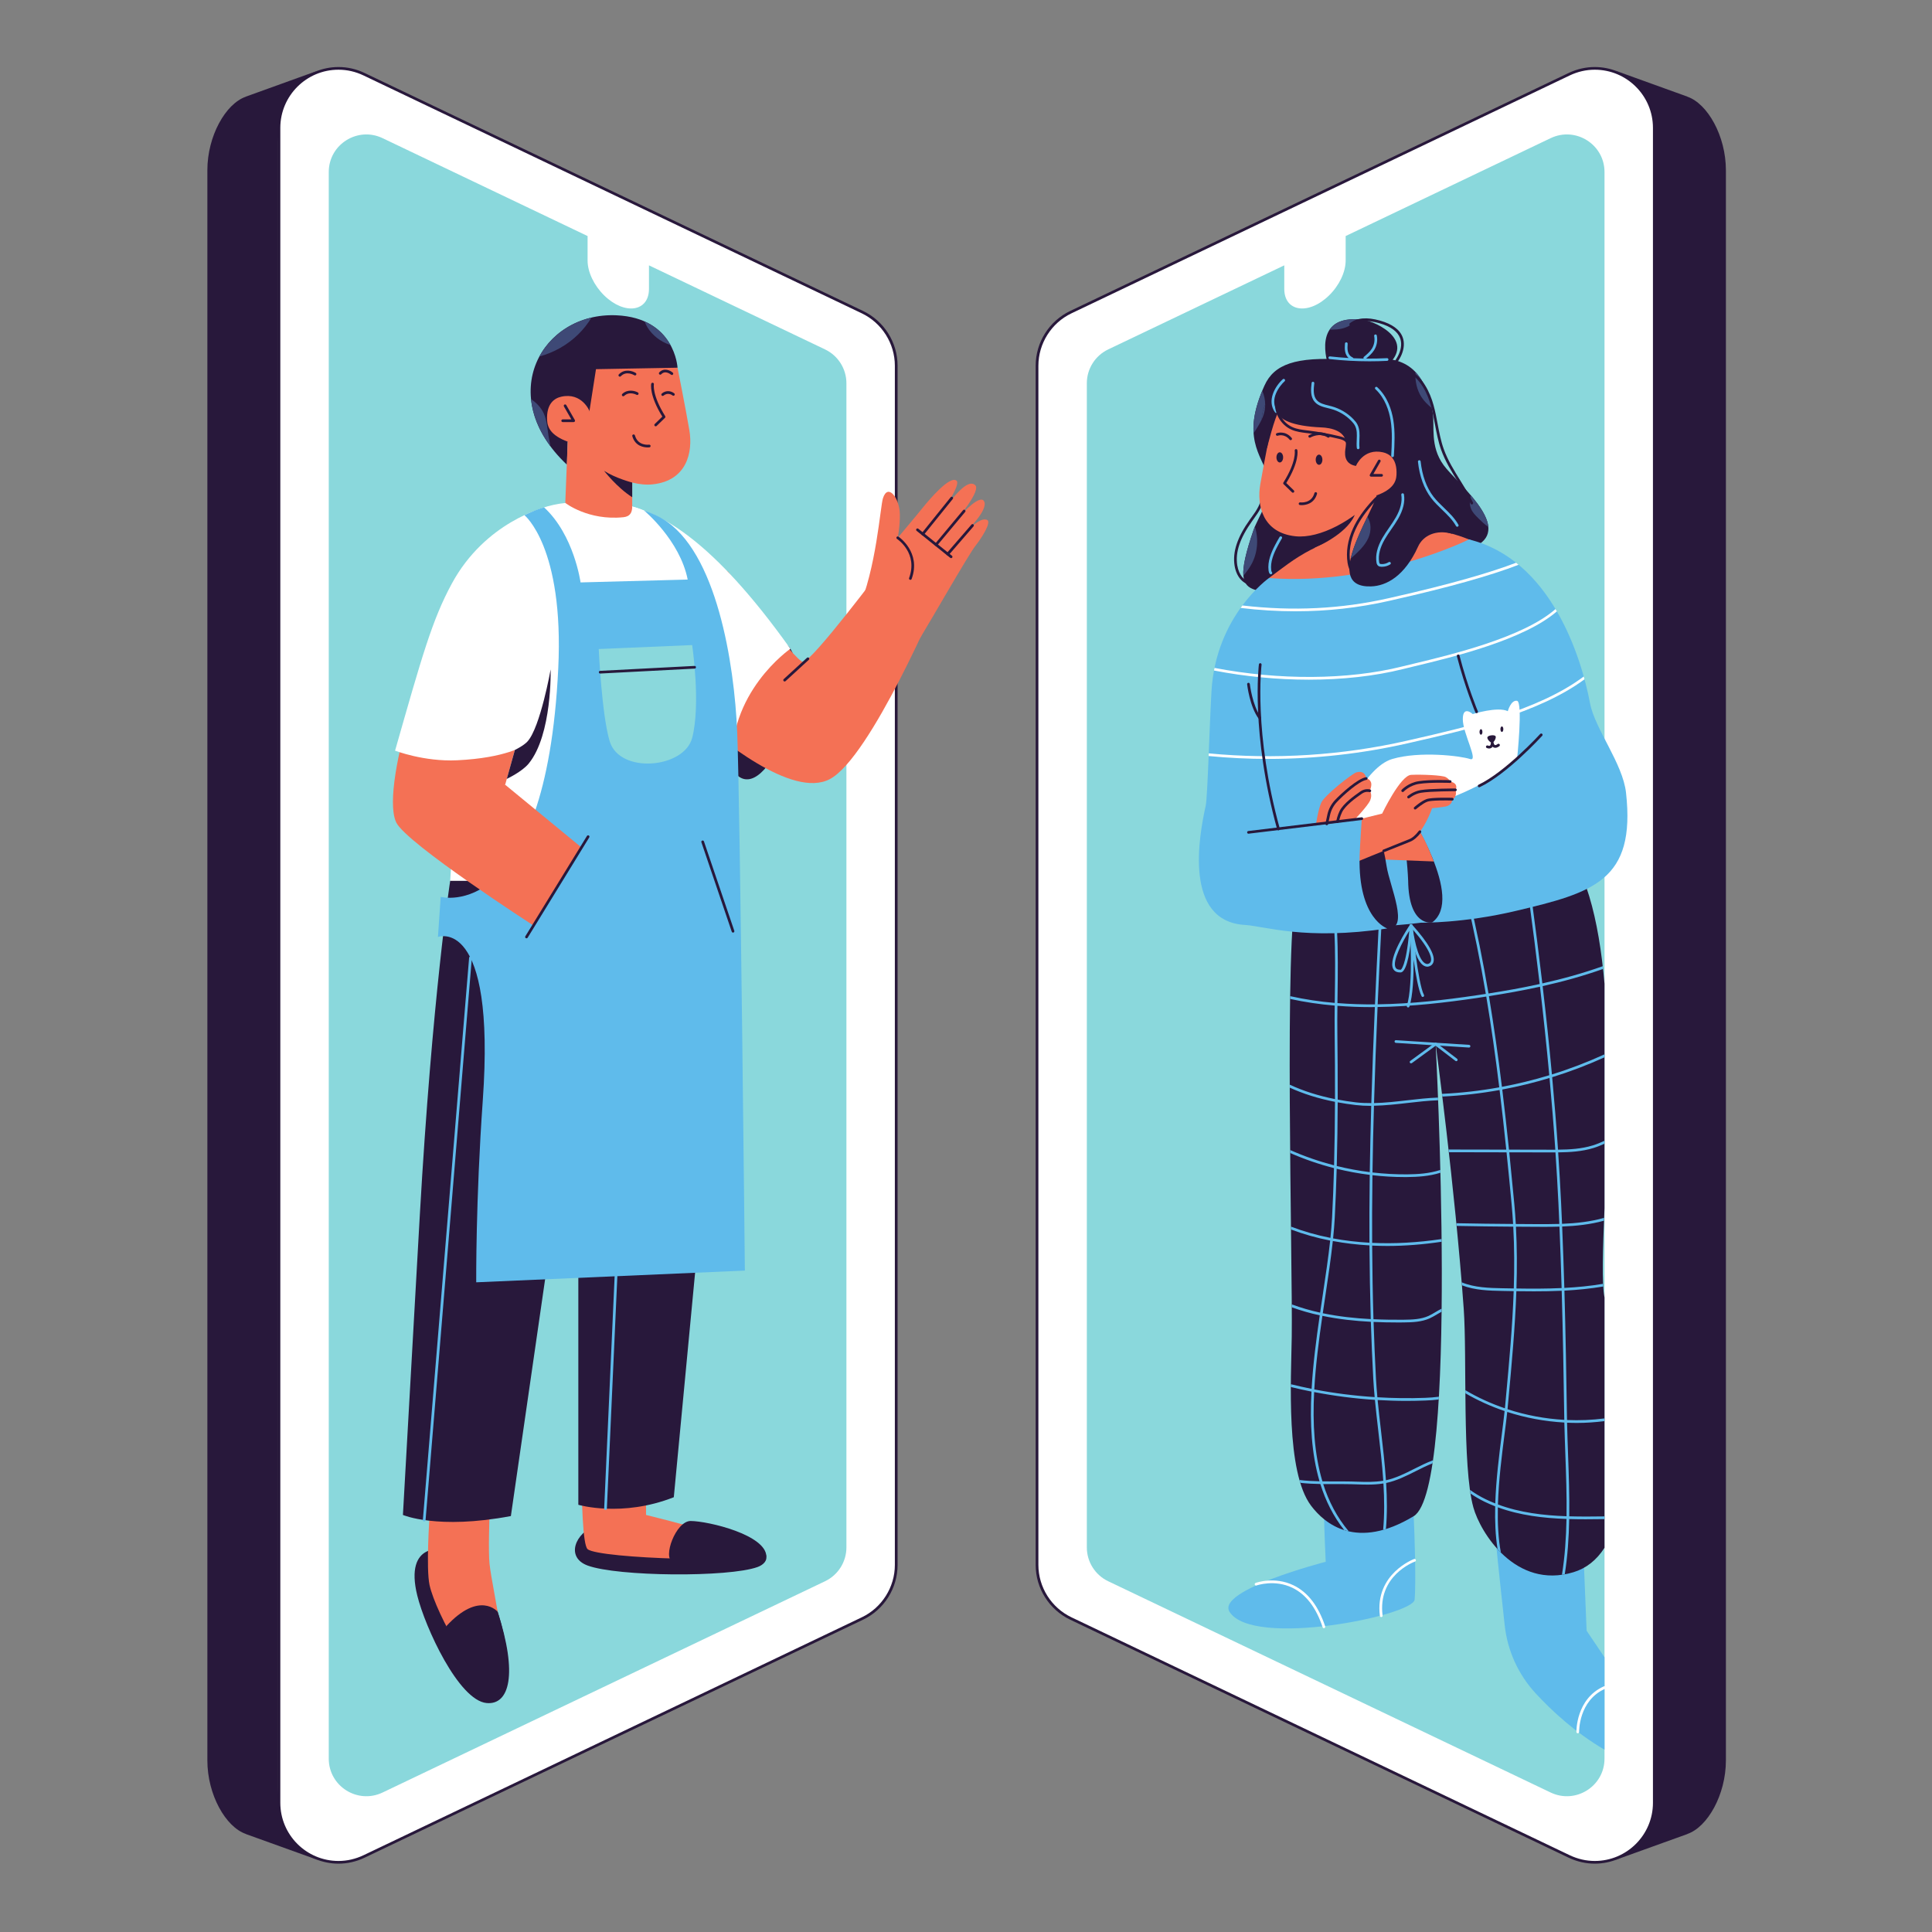 <svg xmlns="http://www.w3.org/2000/svg" xmlns:xlink="http://www.w3.org/1999/xlink" width="500" zoomAndPan="magnify" viewBox="0 0 375 375" height="500" preserveAspectRatio="xMidYMid meet" version="1.0"><rect x="0" y="0" width="375" height="375" fill="#808080" stroke="none"/><defs><clipPath id="e7419e6027"><path d="M 40.25 13 L 62 13 L 62 361.73 L 40.25 361.73 Z M 40.25 13 " clip-rule="nonzero"/></clipPath><clipPath id="fb6d60aa03"><path d="M 54 13.004 L 173.973 13.004 L 173.973 361.73 L 54 361.73 Z M 54 13.004 " clip-rule="nonzero"/></clipPath><clipPath id="d3fb80acb7"><path d="M 53.551 13.004 L 174.672 13.004 L 174.672 361.73 L 53.551 361.73 Z M 53.551 13.004 " clip-rule="nonzero"/></clipPath><clipPath id="74a5002bf9"><path d="M 313 13 L 335 13 L 335 361.73 L 313 361.73 Z M 313 13 " clip-rule="nonzero"/></clipPath><clipPath id="f441873311"><path d="M 201.277 13.004 L 321.695 13.004 L 321.695 361.73 L 201.277 361.73 Z M 201.277 13.004 " clip-rule="nonzero"/></clipPath><clipPath id="2a0c12beb5"><path d="M 201 13.004 L 321.695 13.004 L 321.695 361.73 L 201 361.73 Z M 201 13.004 " clip-rule="nonzero"/></clipPath></defs><g clip-path="url(#e7419e6027)"><path fill="#28183b" d="M 53.957 346.957 L 53.957 27.781 C 53.957 21.051 57.605 15.348 61.695 13.715 L 47.723 18.754 L 47.723 18.77 C 43.801 20.121 40.25 26.391 40.25 33.039 L 40.25 341.699 C 40.25 348.352 43.801 354.621 47.723 355.969 L 47.723 355.988 L 61.695 361.016 L 61.695 360.992 C 57.605 359.363 53.957 353.691 53.957 346.957 " fill-opacity="1" fill-rule="nonzero"/></g><g clip-path="url(#fb6d60aa03)"><path fill="#ffffff" d="M 65.699 361.473 C 59.328 361.473 54.148 356.293 54.148 349.926 L 54.148 24.812 C 54.148 18.449 59.328 13.27 65.699 13.27 C 67.418 13.27 69.094 13.652 70.68 14.41 L 167.387 60.586 C 171.379 62.488 173.953 66.574 173.953 70.988 L 173.953 303.754 C 173.953 308.168 171.379 312.25 167.387 314.156 L 70.68 360.328 C 69.094 361.086 67.418 361.473 65.699 361.473 " fill-opacity="1" fill-rule="nonzero"/></g><g clip-path="url(#d3fb80acb7)"><path fill="#28183b" d="M 65.699 13.008 C 59.492 13.008 53.883 17.992 53.883 24.812 L 53.883 349.926 C 53.883 356.75 59.492 361.734 65.699 361.734 C 67.387 361.734 69.117 361.367 70.793 360.566 L 167.5 314.391 C 171.605 312.434 174.219 308.293 174.219 303.754 L 174.219 70.988 C 174.219 66.449 171.605 62.309 167.5 60.348 L 70.793 14.176 C 69.117 13.375 67.387 13.008 65.699 13.008 Z M 65.699 13.008 L 65.699 13.531 C 67.379 13.531 69.012 13.906 70.566 14.648 L 167.277 60.82 C 171.172 62.684 173.691 66.676 173.691 70.988 L 173.691 303.754 C 173.691 308.066 171.172 312.059 167.273 313.918 L 70.566 360.094 C 69.012 360.832 67.375 361.211 65.699 361.211 C 59.473 361.211 54.41 356.148 54.41 349.926 L 54.41 24.812 C 54.41 18.594 59.473 13.531 65.699 13.531 L 65.699 13.008 " fill-opacity="1" fill-rule="nonzero"/></g><path fill="#8ad8dc" d="M 160.141 67.82 L 125.965 51.504 L 125.965 56.07 C 125.965 60.527 121.238 61.219 117.273 57.344 C 115.297 55.41 114.051 52.797 114.051 50.574 L 114.051 45.816 L 74.258 26.816 C 69.414 24.504 63.812 28.031 63.812 33.391 L 63.812 341.352 C 63.812 346.711 69.414 350.238 74.258 347.926 L 160.141 306.918 C 162.676 305.711 164.289 303.152 164.289 300.344 L 164.289 74.395 C 164.289 71.59 162.676 69.031 160.141 67.82 " fill-opacity="1" fill-rule="nonzero"/><g clip-path="url(#74a5002bf9)"><path fill="#28183b" d="M 321.285 346.957 L 321.285 27.781 C 321.285 21.051 317.641 15.348 313.551 13.715 L 327.52 18.754 L 327.52 18.77 C 331.441 20.121 334.996 26.391 334.996 33.039 L 334.996 341.699 C 334.996 348.352 331.441 354.621 327.52 355.969 L 327.52 355.988 L 313.551 361.016 L 313.551 360.992 C 317.641 359.363 321.285 353.691 321.285 346.957 " fill-opacity="1" fill-rule="nonzero"/></g><g clip-path="url(#f441873311)"><path fill="#ffffff" d="M 309.547 361.473 C 307.828 361.473 306.152 361.086 304.562 360.328 L 207.855 314.156 C 203.867 312.25 201.285 308.168 201.285 303.754 L 201.285 70.988 C 201.285 66.574 203.867 62.488 207.855 60.586 L 304.562 14.41 C 306.152 13.652 307.828 13.27 309.547 13.27 C 315.914 13.27 321.098 18.449 321.098 24.812 L 321.098 349.926 C 321.098 353.086 319.855 356.027 317.598 358.199 C 315.441 360.281 312.508 361.473 309.547 361.473 " fill-opacity="1" fill-rule="nonzero"/></g><g clip-path="url(#2a0c12beb5)"><path fill="#28183b" d="M 309.547 13.008 C 307.859 13.008 306.125 13.375 304.449 14.176 L 207.742 60.348 C 203.637 62.309 201.023 66.449 201.023 70.988 L 201.023 303.754 C 201.023 308.293 203.637 312.434 207.742 314.391 L 304.449 360.566 C 306.125 361.367 307.859 361.734 309.547 361.734 C 315.754 361.734 321.359 356.75 321.359 349.926 L 321.359 24.812 C 321.359 17.992 315.754 13.008 309.547 13.008 Z M 309.547 13.531 C 315.77 13.531 320.836 18.594 320.836 24.812 L 320.836 349.926 C 320.836 356.148 315.77 361.211 309.547 361.211 C 307.867 361.211 306.227 360.832 304.676 360.094 L 207.969 313.918 C 204.07 312.059 201.551 308.066 201.551 303.754 L 201.551 70.988 C 201.551 66.676 204.07 62.684 207.969 60.82 L 304.676 14.648 C 306.227 13.906 307.867 13.531 309.547 13.531 " fill-opacity="1" fill-rule="nonzero"/></g><path fill="#8ad8dc" d="M 215.102 67.82 L 249.277 51.504 L 249.277 56.07 C 249.277 60.527 254.008 61.219 257.969 57.344 C 259.949 55.41 261.191 52.797 261.191 50.574 L 261.191 45.816 L 300.98 26.816 C 305.828 24.504 311.434 28.031 311.434 33.391 L 311.434 341.352 C 311.434 346.711 305.828 350.238 300.98 347.926 L 215.102 306.918 C 212.566 305.711 210.953 303.152 210.953 300.344 L 210.953 74.395 C 210.953 71.59 212.566 69.031 215.102 67.82 " fill-opacity="1" fill-rule="nonzero"/><path fill="#28183b" d="M 243.25 113.613 C 242.34 113.613 241.414 113.164 240.75 112.391 C 240.188 111.734 239.801 110.84 239.633 109.805 C 239.207 107.125 240.156 104.27 242.629 100.812 L 242.898 100.438 C 243.387 99.762 243.895 99.062 244.258 98.316 C 244.758 97.293 245.012 96.152 245.211 95.164 C 245.629 93.078 245.91 90.879 245.133 88.934 C 244.984 88.559 244.789 88.18 244.602 87.816 C 244.262 87.164 243.91 86.492 243.773 85.746 C 243.75 85.602 243.844 85.465 243.984 85.438 C 244.137 85.414 244.266 85.508 244.293 85.648 C 244.414 86.32 244.73 86.93 245.066 87.574 C 245.262 87.949 245.461 88.34 245.625 88.738 C 246.449 90.812 246.16 93.102 245.727 95.27 C 245.52 96.289 245.258 97.469 244.73 98.543 C 244.344 99.332 243.824 100.051 243.324 100.742 L 243.055 101.117 C 240.668 104.457 239.746 107.188 240.152 109.719 C 240.305 110.66 240.648 111.465 241.148 112.051 C 241.715 112.703 242.492 113.09 243.246 113.09 L 243.32 113.09 C 243.461 113.09 243.578 113.199 243.582 113.344 C 243.586 113.488 243.473 113.605 243.328 113.613 L 243.25 113.613 " fill-opacity="1" fill-rule="nonzero"/><path fill="#5fbbeb" d="M 256.977 293.078 C 257.027 297.18 257.32 303.141 257.32 303.141 C 257.32 303.141 236.008 308.625 238.656 312.855 C 243.09 319.941 274.312 313.586 274.582 310.477 C 274.863 307.184 274.582 297.949 274.398 294.289 C 274.18 289.867 256.75 275.438 256.977 293.078 " fill-opacity="1" fill-rule="nonzero"/><path fill="#5fbbeb" d="M 290.285 298.582 C 290.66 302.793 292.055 315.398 292.055 315.398 C 292.578 320.359 294.684 325.012 298.07 328.68 C 301.246 332.121 305.77 336.293 311.434 339.617 L 311.434 321.676 L 307.961 316.523 L 307.23 298.582 C 307.23 298.582 288.988 284.148 290.285 298.582 " fill-opacity="1" fill-rule="nonzero"/><path fill="#28183b" d="M 251.75 173.184 C 249.172 180.703 250.93 245.383 250.727 259.434 C 250.605 267.691 249.543 285.707 254.473 292.25 C 257.141 295.789 263.324 300.977 274.398 294.289 C 283.266 288.934 278.656 202.652 278.656 202.652 C 278.656 202.652 282.402 230.363 284.105 253.996 C 284.777 263.328 283.766 284.598 285.98 292.59 C 287.324 297.445 294.152 308.57 305.395 305.168 C 307.859 304.426 309.879 302.852 311.434 300.422 L 311.434 251.844 C 310.879 249.086 311.098 242.707 311.434 234.52 L 311.434 190.93 C 310.336 178.504 307.73 167.656 302.16 162.398 C 291.609 152.441 258.617 153.121 251.75 173.184 " fill-opacity="1" fill-rule="nonzero"/><path fill="#5fbbeb" d="M 301.883 223.156 C 301.48 223.16 301.078 223.16 300.68 223.156 L 292.895 223.141 C 292.492 219.27 292.062 215.379 291.59 211.477 C 294.68 210.898 297.746 210.148 300.762 209.238 C 301.188 213.852 301.566 218.488 301.883 223.156 Z M 302.488 233.535 C 302.551 234.875 302.609 236.219 302.668 237.562 C 301.055 237.613 299.477 237.605 298 237.598 C 296.746 237.59 295.48 237.582 294.215 237.574 C 294.141 236.285 294.051 235 293.93 233.711 C 293.617 230.387 293.293 227.035 292.949 223.668 L 300.68 223.68 C 300.898 223.68 301.117 223.684 301.34 223.684 C 301.531 223.684 301.723 223.68 301.914 223.68 C 302.133 226.953 302.328 230.238 302.488 233.535 Z M 303.109 250.008 C 300.145 250.148 297.199 250.141 294.34 250.094 C 294.465 246.105 294.457 242.102 294.242 238.098 C 295.5 238.105 296.754 238.113 297.996 238.121 C 298.582 238.125 299.18 238.129 299.789 238.129 C 300.734 238.129 301.703 238.117 302.688 238.086 C 302.859 242.086 302.996 246.074 303.109 250.008 Z M 303.609 274.461 C 303.613 274.836 303.621 275.215 303.629 275.594 C 299.887 275.387 296.168 274.688 292.609 273.527 C 292.625 273.367 292.645 273.199 292.656 273.047 L 292.793 271.551 C 293.43 264.676 294.078 257.672 294.324 250.621 C 295.449 250.637 296.59 250.648 297.742 250.648 C 299.52 250.648 301.32 250.621 303.125 250.535 C 303.367 258.961 303.504 267.105 303.609 274.461 Z M 303.637 276.113 C 303.684 278.137 303.758 280.195 303.832 282.207 C 303.977 286.215 304.121 290.27 304.066 294.301 C 299.57 294.141 294.992 293.602 290.75 292.016 C 290.887 287.289 291.508 282.477 292.016 278.492 C 292.219 276.906 292.41 275.398 292.555 274.055 C 296.133 275.215 299.875 275.902 303.637 276.113 Z M 289.004 193.348 C 292.203 192.852 295.531 192.262 298.91 191.52 C 299.574 197.195 300.18 202.926 300.715 208.703 C 297.695 209.621 294.625 210.371 291.523 210.953 C 290.805 205.094 289.984 199.215 289.004 193.348 Z M 266.172 214.109 C 265.168 214.117 264.176 214.082 263.195 213.969 C 261.977 213.828 260.797 213.641 259.648 213.43 C 259.66 208.801 259.625 204.461 259.582 200.602 C 259.559 198.832 259.57 197.055 259.594 195.227 C 261.758 195.395 263.922 195.48 266.078 195.48 C 266.336 195.48 266.598 195.473 266.859 195.469 C 266.59 201.668 266.355 207.887 266.172 214.109 Z M 266.551 267.613 C 266.613 268.785 266.711 269.973 266.82 271.176 C 262.891 270.918 258.977 270.43 255.102 269.684 C 255.367 264.949 255.992 260.125 256.676 255.406 C 259.844 256.066 263.031 256.406 266.082 256.562 C 266.199 260.312 266.355 263.988 266.551 267.613 Z M 267.523 277.723 C 267.898 280.938 268.277 284.191 268.492 287.41 C 266.812 287.699 265.059 287.648 263.363 287.594 C 262.996 287.578 262.633 287.566 262.27 287.559 C 261.219 287.535 260.164 287.539 259.105 287.539 C 258.301 287.539 257.488 287.539 256.68 287.531 C 255.09 282.223 254.77 276.301 255.074 270.199 C 258.973 270.953 262.91 271.461 266.871 271.715 C 267.059 273.664 267.285 275.66 267.523 277.723 Z M 257.254 251.512 C 257.809 247.797 258.34 244.227 258.699 240.883 C 260.992 241.309 263.363 241.594 265.812 241.73 C 265.844 246.652 265.926 251.41 266.062 256.035 C 263.043 255.879 259.887 255.547 256.75 254.898 C 256.914 253.762 257.086 252.633 257.254 251.512 Z M 259.465 226.32 C 259.578 222.07 259.629 217.918 259.645 213.961 C 260.777 214.168 261.934 214.352 263.137 214.488 C 264.082 214.598 265.035 214.645 265.996 214.645 L 266.156 214.637 C 266.035 218.934 265.934 223.223 265.871 227.512 C 263.719 227.238 261.574 226.844 259.465 226.32 Z M 259.078 236.332 C 259.242 233.16 259.363 229.988 259.449 226.859 C 261.562 227.375 263.711 227.773 265.867 228.039 C 265.836 230.488 265.809 232.938 265.801 235.379 C 265.793 237.355 265.797 239.293 265.809 241.211 C 263.383 241.074 261.023 240.797 258.754 240.375 C 258.895 238.984 259.012 237.633 259.078 236.332 Z M 311.434 204.648 C 308.121 206.16 304.711 207.469 301.227 208.547 C 300.695 202.781 300.09 197.062 299.426 191.402 C 303.316 190.535 307.266 189.457 311.148 188.074 C 311.129 187.898 311.109 187.719 311.086 187.539 C 307.203 188.926 303.258 190.008 299.367 190.879 C 298.059 179.75 296.551 168.852 295 158.27 C 294.812 158.203 294.629 158.137 294.438 158.07 C 296.008 168.75 297.531 179.754 298.848 190.996 C 295.461 191.742 292.125 192.332 288.914 192.832 C 286.809 180.395 283.965 168.047 279.883 156.156 C 279.699 156.168 279.52 156.172 279.336 156.18 C 283.434 168.082 286.281 180.453 288.395 192.914 C 287.758 193.016 287.129 193.109 286.508 193.199 C 280.508 194.086 274.016 194.848 267.406 194.938 C 267.82 185.582 268.305 176.277 268.785 167.102 C 268.793 166.957 268.68 166.832 268.535 166.824 C 268.371 166.812 268.27 166.93 268.262 167.074 C 267.777 176.262 267.293 185.578 266.883 194.949 C 264.465 194.969 262.031 194.891 259.598 194.699 C 259.605 194.188 259.613 193.676 259.617 193.148 C 259.73 184.801 259.844 176.168 257.758 168.32 C 257.723 168.184 257.582 168.098 257.438 168.137 C 257.297 168.172 257.215 168.316 257.254 168.457 C 259.32 176.234 259.203 184.832 259.094 193.141 C 259.086 193.648 259.082 194.156 259.074 194.664 C 256.172 194.418 253.277 193.988 250.418 193.352 C 250.414 193.531 250.414 193.711 250.41 193.891 C 253.273 194.523 256.168 194.941 259.066 195.184 C 259.047 197.004 259.035 198.836 259.059 200.609 C 259.102 204.441 259.137 208.746 259.121 213.332 C 255.891 212.691 252.957 211.754 250.336 210.535 C 250.336 210.727 250.336 210.918 250.34 211.113 C 252.969 212.312 255.898 213.238 259.121 213.863 C 259.105 217.809 259.055 221.953 258.941 226.188 C 256.023 225.43 253.164 224.441 250.414 223.219 C 250.414 223.414 250.418 223.602 250.422 223.797 C 253.168 225.004 256.016 225.984 258.93 226.73 C 258.84 229.891 258.723 233.098 258.555 236.305 C 258.488 237.578 258.375 238.906 258.238 240.27 C 255.555 239.742 252.996 239.012 250.574 238.082 C 250.578 238.27 250.578 238.453 250.582 238.641 C 252.984 239.551 255.523 240.273 258.184 240.793 C 257.824 244.137 257.289 247.711 256.734 251.434 C 256.57 252.543 256.402 253.656 256.238 254.781 C 254.379 254.375 252.535 253.848 250.734 253.18 C 250.734 253.375 250.734 253.559 250.734 253.746 C 252.512 254.395 254.332 254.906 256.16 255.305 C 255.477 260.016 254.852 264.836 254.582 269.574 C 253.234 269.305 251.891 269 250.555 268.676 C 250.551 268.855 250.551 269.039 250.551 269.219 C 251.879 269.547 253.215 269.84 254.555 270.105 C 254.242 276.219 254.551 282.168 256.121 287.52 C 254.82 287.492 253.516 287.422 252.223 287.266 C 252.273 287.449 252.328 287.633 252.383 287.816 C 253.68 287.965 254.98 288.023 256.281 288.047 C 257.293 291.293 258.785 294.305 260.91 296.988 C 261.195 297.078 261.484 297.16 261.789 297.227 C 259.5 294.504 257.902 291.41 256.832 288.055 C 257.598 288.062 258.355 288.062 259.109 288.062 C 260.156 288.062 261.211 288.059 262.254 288.082 C 262.617 288.09 262.98 288.102 263.344 288.113 C 264.039 288.137 264.742 288.16 265.441 288.16 C 266.473 288.16 267.504 288.105 268.523 287.938 C 268.707 290.992 268.738 294.012 268.465 296.941 C 268.645 296.895 268.824 296.836 269.008 296.781 C 269.266 293.867 269.23 290.867 269.047 287.848 L 269.09 287.836 C 271.098 287.41 272.957 286.473 274.754 285.57 C 275.828 285.027 276.926 284.477 278.055 284.035 C 278.082 283.84 278.109 283.641 278.141 283.438 C 276.891 283.906 275.691 284.508 274.516 285.098 C 272.758 285.988 270.941 286.898 269.012 287.316 C 268.797 284.102 268.418 280.863 268.047 277.664 C 267.809 275.629 267.586 273.664 267.398 271.742 C 269.242 271.848 271.086 271.914 272.934 271.914 C 274.172 271.914 275.414 271.887 276.656 271.84 C 277.504 271.805 278.383 271.754 279.258 271.637 C 279.27 271.457 279.277 271.277 279.289 271.102 C 278.398 271.223 277.504 271.281 276.633 271.316 C 273.531 271.438 270.438 271.387 267.348 271.207 C 267.238 269.984 267.141 268.773 267.074 267.582 C 266.883 263.98 266.727 260.324 266.609 256.586 C 268.191 256.66 269.734 256.688 271.215 256.688 C 271.602 256.688 271.988 256.688 272.367 256.684 C 274.172 256.668 275.926 256.594 277.484 255.898 C 277.98 255.676 278.457 255.391 278.918 255.117 C 279.223 254.938 279.516 254.762 279.816 254.605 C 279.816 254.41 279.816 254.211 279.82 254.012 C 279.418 254.207 279.031 254.438 278.648 254.664 C 278.199 254.934 277.738 255.211 277.27 255.422 C 275.801 256.078 274.18 256.141 272.363 256.16 C 270.535 256.172 268.594 256.152 266.59 256.059 C 266.449 251.438 266.367 246.684 266.336 241.77 C 267.312 241.812 268.297 241.84 269.293 241.84 C 272.688 241.84 276.211 241.559 279.82 241.023 C 279.816 240.852 279.816 240.676 279.816 240.5 C 275.137 241.195 270.625 241.438 266.336 241.234 C 266.324 239.309 266.316 237.363 266.328 235.383 C 266.336 232.961 266.359 230.535 266.391 228.105 C 268.469 228.348 270.559 228.469 272.641 228.469 C 272.82 228.469 273 228.465 273.176 228.465 C 275.133 228.445 277.398 228.32 279.586 227.629 C 279.578 227.449 279.578 227.266 279.57 227.086 C 277.406 227.797 275.129 227.918 273.172 227.941 C 270.914 227.961 268.648 227.832 266.398 227.574 C 266.457 223.258 266.559 218.941 266.684 214.625 C 268.871 214.578 271.078 214.332 273.242 214.082 C 275.191 213.855 277.195 213.633 279.141 213.562 C 279.133 213.383 279.125 213.211 279.117 213.039 C 277.152 213.109 275.137 213.336 273.184 213.562 C 271.043 213.809 268.855 214.059 266.699 214.109 C 266.879 207.883 267.113 201.664 267.387 195.461 C 274.035 195.371 280.555 194.609 286.586 193.723 C 287.211 193.629 287.848 193.531 288.484 193.43 C 289.469 199.301 290.289 205.188 291.004 211.051 C 287.328 211.719 283.609 212.141 279.887 212.316 C 279.91 212.488 279.93 212.66 279.953 212.84 C 283.672 212.66 287.391 212.238 291.07 211.574 C 291.543 215.441 291.973 219.305 292.363 223.141 L 281.16 223.121 C 281.184 223.293 281.203 223.469 281.219 223.645 L 292.418 223.668 C 292.766 227.051 293.094 230.418 293.406 233.762 C 293.523 235.035 293.613 236.305 293.691 237.57 C 290.039 237.543 286.344 237.5 282.676 237.426 C 282.691 237.598 282.711 237.777 282.727 237.949 C 286.391 238.027 290.078 238.066 293.723 238.094 C 293.941 242.113 293.953 246.098 293.824 250.086 C 293.066 250.074 292.309 250.059 291.562 250.047 C 289.129 249.996 286.211 249.938 283.711 248.895 C 283.727 249.09 283.746 249.285 283.758 249.477 C 286.289 250.461 289.152 250.52 291.551 250.57 C 292.293 250.582 293.051 250.598 293.805 250.609 C 293.566 257.492 292.93 264.391 292.273 271.504 L 292.137 272.996 C 292.125 273.109 292.109 273.238 292.098 273.352 C 289.422 272.438 286.84 271.266 284.422 269.832 C 284.422 270.031 284.426 270.234 284.426 270.434 C 286.832 271.832 289.391 272.988 292.043 273.883 C 291.898 275.25 291.703 276.793 291.496 278.426 C 290.988 282.371 290.383 287.121 290.23 291.816 C 289.594 291.562 288.965 291.293 288.348 290.992 C 287.246 290.453 286.238 289.844 285.316 289.18 C 285.348 289.422 285.383 289.66 285.422 289.895 C 286.254 290.465 287.152 290.992 288.113 291.465 C 288.805 291.801 289.508 292.102 290.215 292.379 C 290.148 295.246 290.258 298.078 290.676 300.68 C 290.883 300.906 291.098 301.133 291.32 301.352 C 290.809 298.645 290.668 295.633 290.734 292.57 C 295 294.137 299.574 294.672 304.055 294.828 C 303.988 298.488 303.742 302.121 303.172 305.664 C 303.352 305.637 303.535 305.605 303.719 305.566 C 304.273 302.059 304.516 298.465 304.582 294.844 C 305.652 294.875 306.723 294.887 307.777 294.887 C 309.016 294.887 310.234 294.871 311.434 294.855 L 311.434 294.332 C 309.219 294.359 306.918 294.387 304.59 294.316 C 304.645 290.273 304.504 286.207 304.355 282.188 C 304.285 280.191 304.211 278.148 304.164 276.145 C 304.801 276.172 305.434 276.191 306.07 276.191 C 307.863 276.191 309.656 276.062 311.434 275.84 L 311.434 275.316 C 309.027 275.625 306.59 275.73 304.156 275.621 C 304.148 275.23 304.137 274.84 304.133 274.453 C 304.027 267.098 303.891 258.941 303.652 250.512 C 306.164 250.375 308.688 250.133 311.184 249.711 C 311.172 249.539 311.16 249.367 311.152 249.188 C 308.668 249.613 306.145 249.852 303.637 249.984 C 303.52 246.055 303.383 242.066 303.215 238.066 C 305.898 237.965 308.68 237.672 311.332 236.938 C 311.344 236.754 311.348 236.566 311.355 236.383 C 308.699 237.141 305.898 237.438 303.191 237.543 C 303.133 236.199 303.074 234.852 303.012 233.508 C 302.852 230.219 302.66 226.941 302.441 223.676 C 304.738 223.648 307.062 223.512 309.289 222.828 C 310.023 222.605 310.73 222.312 311.434 221.996 L 311.434 221.426 C 310.68 221.773 309.918 222.09 309.137 222.328 C 306.965 222.996 304.676 223.129 302.41 223.148 C 302.09 218.434 301.703 213.746 301.277 209.082 C 304.746 208.012 308.137 206.719 311.434 205.223 L 311.434 204.648 " fill-opacity="1" fill-rule="nonzero"/><path fill="#28183b" d="M 261.191 69.812 C 262.234 69.887 263.414 69.797 264.66 69.711 C 269.84 69.344 276.121 68.973 278.074 80.035 C 278.527 82.613 277.477 86.547 280.207 90.285 C 282.688 93.684 292.941 101.734 287.156 105.598 C 277.934 111.754 254.309 117.707 243.688 114.512 C 240.891 113.672 240.324 111.609 243.32 102.855 C 244.121 100.512 247.34 95.902 246.184 92.484 C 244.73 88.168 240.91 84.855 245.438 74.828 C 247.281 70.746 251.398 69.152 261.191 69.812 " fill-opacity="1" fill-rule="nonzero"/><path fill="#f47155" d="M 267.234 96.148 L 267.68 109.98 L 255.238 110.684 L 255.238 100.34 L 267.234 96.148 " fill-opacity="1" fill-rule="nonzero"/><path fill="#28183b" d="M 252.656 103.648 L 255.238 106.309 C 255.238 106.309 261.191 103.82 262.875 100.133 C 263.754 98.215 252.656 103.648 252.656 103.648 " fill-opacity="1" fill-rule="nonzero"/><path fill="#f47155" d="M 247.625 78.281 C 247.625 78.281 245.32 89.859 244.617 94 C 243.91 98.152 245.102 103.402 251.414 104.086 C 256.203 104.602 262.816 100.969 267.234 96.148 L 269.832 78.281 L 247.625 78.281 " fill-opacity="1" fill-rule="nonzero"/><path fill="#f47155" d="M 285.121 104.703 C 279.441 102.414 273.582 102.074 268.07 102.785 C 255.762 104.367 251.238 108.551 246.297 112.203 C 246.297 112.203 253.078 117.66 260.52 116.539 C 272.746 114.699 287.785 105.781 285.121 104.703 " fill-opacity="1" fill-rule="nonzero"/><path fill="#28183b" d="M 250.953 95.637 C 250.887 95.637 250.824 95.613 250.77 95.559 L 249.148 93.984 C 249.059 93.898 249.043 93.766 249.109 93.66 C 251.676 89.566 251.309 87.508 251.305 87.488 C 251.277 87.348 251.367 87.211 251.508 87.18 C 251.664 87.152 251.789 87.242 251.816 87.383 C 251.836 87.469 252.242 89.574 249.664 93.754 L 251.137 95.188 C 251.242 95.289 251.242 95.453 251.145 95.559 C 251.09 95.609 251.023 95.637 250.953 95.637 " fill-opacity="1" fill-rule="nonzero"/><path fill="#28183b" d="M 252.637 98.047 C 252.438 98.047 252.312 98.031 252.309 98.027 C 252.164 98.008 252.062 97.879 252.082 97.734 C 252.102 97.59 252.25 97.492 252.379 97.508 C 252.469 97.523 254.543 97.785 255.129 95.715 C 255.164 95.578 255.309 95.496 255.449 95.535 C 255.59 95.574 255.672 95.719 255.633 95.859 C 255.074 97.828 253.363 98.047 252.637 98.047 " fill-opacity="1" fill-rule="nonzero"/><path fill="#28183b" d="M 248.465 79.227 C 247.375 80.961 245.918 87.004 245.918 87.004 C 245.918 87.004 240.691 75.172 253.723 74.164 C 253.723 74.164 249.434 77.68 248.465 79.227 " fill-opacity="1" fill-rule="nonzero"/><path fill="#5fbbeb" d="M 246.297 112.203 C 246.297 112.203 242.043 128.355 247.148 155.219 C 247.148 155.219 249.363 166.098 247.918 171.367 C 247.918 171.367 243.898 180.891 261.191 180.211 C 261.191 180.211 312.207 178.848 305.223 163.379 C 305.223 163.379 297.219 155.73 297.559 148.25 C 297.559 148.25 295.68 108.617 285.121 104.703 C 285.121 104.703 267.133 113.734 246.297 112.203 " fill-opacity="1" fill-rule="nonzero"/><path fill="#5fbbeb" d="M 267.871 156.066 L 275.949 179.086 C 275.949 179.086 283.984 179.23 294.211 176.809 C 309.309 173.242 317.516 170.914 315.609 153.859 C 314.977 148.176 309.555 141.449 308.629 136.516 C 306.906 127.363 300.965 108.582 285.121 104.703 C 285.121 104.703 278.77 117.988 284.902 134.762 L 292.621 148.621 C 292.621 148.621 281.383 152.668 267.871 156.066 " fill-opacity="1" fill-rule="nonzero"/><path fill="#28183b" d="M 273.32 157.543 C 273.32 157.543 284.367 174.395 277.965 179.051 C 277.965 179.051 273.434 179.984 273.32 170.918 C 273.32 170.918 273.094 164.004 271.73 160.035 C 270.367 156.066 273.32 157.543 273.32 157.543 " fill-opacity="1" fill-rule="nonzero"/><path fill="#f47155" d="M 278.305 167.207 C 278.305 167.207 277.062 164.027 276.207 162.496 C 275.375 161.004 274.508 159.48 274.508 159.48 L 262.734 158.109 L 262.734 166.609 L 278.305 167.207 " fill-opacity="1" fill-rule="nonzero"/><path fill="#28183b" d="M 264.352 158.562 C 265.332 158.406 267.793 159.293 269.129 168.074 C 269.727 172.02 273.734 180.547 269.266 180.211 C 265.516 179.926 246.566 161.391 264.352 158.562 " fill-opacity="1" fill-rule="nonzero"/><path fill="#ffffff" d="M 260.5 159.617 C 260.5 159.617 264.867 148.91 270.227 147.324 C 275.59 145.738 283.531 146.73 285.32 147.324 C 287.105 147.922 283.93 142.371 283.93 139.594 C 283.93 136.82 285.863 138.602 285.863 138.602 C 285.863 138.602 290.68 137.078 292.664 138.039 C 292.664 138.039 293.262 135.828 294.453 136.023 C 295.645 136.227 294.453 147.418 294.453 147.418 C 294.453 147.418 284.426 157.438 260.5 159.617 " fill-opacity="1" fill-rule="nonzero"/><path fill="#f47155" d="M 255.418 160.102 C 255.418 160.102 255.812 157.32 256.426 155.852 C 257.039 154.379 262.512 150.129 263.266 149.918 C 265.086 149.41 265.176 151.109 265.176 151.109 C 265.176 151.109 265.824 151.109 266.109 151.848 C 266.34 152.441 265.879 153.492 265.879 153.492 C 265.879 153.492 266.418 154.184 265.969 155.305 C 265.516 156.422 262.746 159.285 262.746 159.285 L 255.418 160.102 " fill-opacity="1" fill-rule="nonzero"/><path fill="#f47155" d="M 268.273 157.918 C 268.273 157.918 271.816 150.5 273.902 150.398 C 275.984 150.301 279.98 150.465 280.629 150.844 C 281.383 151.277 281.477 151.699 281.477 151.699 C 281.477 151.699 282.367 151.84 282.594 152.395 C 282.805 152.91 282.496 153.309 282.496 153.309 C 282.496 153.309 282.742 153.883 282.496 154.5 C 282.25 155.117 281.887 155.117 281.887 155.117 C 281.887 155.117 281.977 156.238 280.586 156.543 C 280.043 156.664 277.973 156.875 277.973 156.875 C 277.973 156.875 276.152 162.16 273.57 163.152 C 270.988 164.145 260.434 168.48 260.434 168.48 L 262.746 159.285 L 268.273 157.918 " fill-opacity="1" fill-rule="nonzero"/><path fill="#5fbbeb" d="M 246.297 112.203 C 246.297 112.203 235.977 119.457 235.145 134.223 C 234.723 141.695 234.395 154.734 234.02 156.43 C 232.754 162.133 229.656 178.832 241.645 179.531 C 245.441 179.754 253.34 182.59 269.266 180.211 C 269.266 180.211 263.598 178.395 263.898 166.27 C 263.945 164.34 264.328 158.895 264.328 158.895 C 264.328 158.895 257.543 159.785 250.188 160.125 L 246.297 112.203 " fill-opacity="1" fill-rule="nonzero"/><path fill="#ffffff" d="M 269.676 116.617 L 270.211 116.492 C 281.055 114.047 289.246 111.754 294.75 109.625 C 294.59 109.492 294.434 109.355 294.27 109.227 C 289.406 111.086 281.832 113.336 270.094 115.984 L 269.562 116.105 C 260.355 118.191 250.984 118.668 241.148 117.52 C 241.035 117.676 240.918 117.836 240.801 118 C 244.402 118.43 247.945 118.652 251.438 118.652 C 257.641 118.652 263.691 117.973 269.676 116.617 " fill-opacity="1" fill-rule="nonzero"/><path fill="#ffffff" d="M 272.266 129.879 C 272.902 129.723 273.648 129.539 274.477 129.34 C 281.895 127.562 295.789 124.223 302.188 118.664 C 302.102 118.512 302.008 118.367 301.922 118.219 C 295.703 123.703 281.762 127.055 274.352 128.832 C 273.523 129.031 272.777 129.211 272.141 129.367 C 261.574 132.004 248.203 132.043 235.738 129.641 C 235.703 129.812 235.668 129.977 235.637 130.148 C 241.699 131.32 247.973 131.926 254.043 131.926 C 260.527 131.926 266.773 131.246 272.266 129.879 " fill-opacity="1" fill-rule="nonzero"/><path fill="#ffffff" d="M 273.184 144.285 L 274.117 144.07 C 284.211 141.773 298.59 138.5 307.551 131.852 C 307.504 131.672 307.457 131.492 307.402 131.309 C 298.551 137.973 284.109 141.258 274.004 143.559 L 273.066 143.773 C 260.531 146.629 247.402 147.457 234.617 146.227 C 234.609 146.398 234.602 146.574 234.594 146.746 C 238.43 147.113 242.297 147.305 246.172 147.305 C 255.25 147.305 264.367 146.293 273.184 144.285 " fill-opacity="1" fill-rule="nonzero"/><path fill="#28183b" d="M 272.266 153.734 C 272.199 153.734 272.137 153.711 272.082 153.664 C 271.977 153.562 271.973 153.398 272.07 153.293 C 272.121 153.238 273.367 151.922 275.402 151.625 C 277.742 151.281 281.336 151.43 281.488 151.438 C 281.633 151.441 281.746 151.566 281.738 151.711 C 281.73 151.852 281.594 151.973 281.465 151.961 C 281.43 151.961 277.77 151.809 275.477 152.145 C 273.633 152.414 272.465 153.637 272.457 153.652 C 272.402 153.707 272.332 153.734 272.266 153.734 " fill-opacity="1" fill-rule="nonzero"/><path fill="#28183b" d="M 274.68 157.125 C 274.609 157.125 274.539 157.094 274.488 157.039 C 274.391 156.93 274.398 156.762 274.508 156.664 C 274.562 156.617 275.879 155.461 276.906 155.098 C 277.938 154.738 281.73 154.852 281.895 154.855 C 282.039 154.859 282.152 154.98 282.148 155.125 C 282.141 155.27 282.031 155.395 281.875 155.379 C 280.809 155.348 277.859 155.324 277.082 155.594 C 276.148 155.922 274.871 157.047 274.855 157.059 L 274.68 157.125 " fill-opacity="1" fill-rule="nonzero"/><path fill="#28183b" d="M 259.605 159.73 L 259.555 159.723 C 259.414 159.695 259.32 159.555 259.352 159.414 C 259.359 159.367 259.59 158.27 260.027 157.398 C 260.762 155.934 262.906 154.426 263.82 153.781 L 264.027 153.633 C 264.973 152.953 265.918 153.23 265.957 153.242 C 266.098 153.285 266.172 153.43 266.133 153.57 C 266.09 153.711 265.949 153.785 265.809 153.746 C 265.77 153.734 265.059 153.535 264.332 154.059 L 264.121 154.207 C 263.238 154.828 261.172 156.285 260.5 157.633 C 260.09 158.441 259.867 159.508 259.863 159.523 C 259.84 159.645 259.73 159.73 259.605 159.73 " fill-opacity="1" fill-rule="nonzero"/><path fill="#28183b" d="M 257.523 160.18 L 257.469 160.176 C 257.324 160.145 257.234 160.004 257.266 159.863 L 257.637 158.137 C 257.855 157.09 258.359 156.121 259.086 155.336 C 260.418 153.906 263.551 151.117 265.133 150.852 C 265.27 150.824 265.41 150.926 265.434 151.066 C 265.457 151.207 265.359 151.344 265.219 151.371 C 263.781 151.613 260.719 154.352 259.473 155.695 C 258.809 156.41 258.352 157.293 258.148 158.246 L 257.781 159.973 C 257.754 160.094 257.645 160.18 257.523 160.18 " fill-opacity="1" fill-rule="nonzero"/><path fill="#28183b" d="M 242.328 161.82 C 242.195 161.82 242.082 161.723 242.07 161.59 C 242.051 161.445 242.152 161.316 242.297 161.301 L 264.297 158.633 C 264.438 158.617 264.57 158.719 264.586 158.863 C 264.605 159.008 264.504 159.137 264.359 159.156 L 242.359 161.816 L 242.328 161.82 " fill-opacity="1" fill-rule="nonzero"/><path fill="#28183b" d="M 248.152 161.168 C 248.035 161.168 247.934 161.09 247.898 160.977 C 242.75 142.309 244.336 129.086 244.352 128.957 C 244.367 128.812 244.504 128.711 244.645 128.727 C 244.785 128.746 244.891 128.879 244.871 129.023 C 244.855 129.152 243.285 142.281 248.406 160.836 C 248.445 160.977 248.363 161.117 248.223 161.16 L 248.152 161.168 " fill-opacity="1" fill-rule="nonzero"/><path fill="#28183b" d="M 244.504 139.59 C 244.426 139.59 244.348 139.555 244.293 139.484 C 242.578 137.141 242.086 132.996 242.066 132.816 C 242.051 132.676 242.152 132.543 242.297 132.527 C 242.449 132.516 242.57 132.617 242.59 132.762 C 242.594 132.801 243.086 136.941 244.719 139.172 C 244.805 139.289 244.777 139.453 244.66 139.539 L 244.504 139.59 " fill-opacity="1" fill-rule="nonzero"/><path fill="#28183b" d="M 287.105 152.809 C 287.008 152.809 286.914 152.754 286.867 152.656 C 286.809 152.527 286.863 152.371 286.992 152.309 C 292.184 149.848 298.891 142.531 298.957 142.457 C 299.059 142.352 299.223 142.344 299.332 142.441 C 299.438 142.535 299.445 142.703 299.348 142.809 C 299.07 143.113 292.5 150.277 287.219 152.785 L 287.105 152.809 " fill-opacity="1" fill-rule="nonzero"/><path fill="#28183b" d="M 286.602 138.422 C 286.5 138.422 286.402 138.363 286.363 138.262 C 286.34 138.215 284.355 133.461 282.781 127.371 C 282.742 127.227 282.828 127.086 282.973 127.051 C 283.113 127.012 283.254 127.098 283.289 127.238 C 284.855 133.293 286.824 138.012 286.848 138.059 C 286.902 138.191 286.836 138.348 286.703 138.402 L 286.602 138.422 " fill-opacity="1" fill-rule="nonzero"/><path fill="#5fbbeb" d="M 285.137 203.328 L 285.121 203.328 L 270.93 202.422 C 270.785 202.41 270.676 202.289 270.684 202.145 C 270.691 202 270.797 201.891 270.961 201.898 L 285.152 202.805 C 285.297 202.816 285.406 202.938 285.398 203.082 C 285.391 203.223 285.273 203.328 285.137 203.328 " fill-opacity="1" fill-rule="nonzero"/><path fill="#ffffff" d="M 256.969 316.031 C 256.859 316.031 256.758 315.961 256.723 315.852 C 255.461 312.039 253.488 309.461 250.859 308.188 C 247.383 306.508 243.926 307.727 243.895 307.738 C 243.758 307.789 243.605 307.719 243.555 307.582 C 243.504 307.445 243.574 307.297 243.711 307.246 C 243.859 307.191 247.398 305.934 251.078 307.711 C 253.848 309.051 255.914 311.734 257.219 315.688 C 257.266 315.824 257.191 315.969 257.051 316.016 L 256.969 316.031 " fill-opacity="1" fill-rule="nonzero"/><path fill="#ffffff" d="M 268.098 313.875 C 267.969 313.875 267.855 313.781 267.836 313.648 C 266.801 305.484 274.402 302.629 274.48 302.602 C 274.613 302.555 274.766 302.621 274.816 302.758 C 274.863 302.891 274.797 303.043 274.66 303.094 C 274.363 303.199 267.375 305.84 268.359 313.582 C 268.379 313.727 268.273 313.855 268.133 313.875 L 268.098 313.875 " fill-opacity="1" fill-rule="nonzero"/><path fill="#ffffff" d="M 306.246 336.43 C 306.102 336.43 305.988 336.32 305.98 336.176 C 305.98 336.113 305.855 329.738 311.324 327.312 C 311.461 327.258 311.613 327.316 311.672 327.449 C 311.73 327.582 311.672 327.734 311.539 327.797 C 306.395 330.074 306.504 336.102 306.508 336.164 C 306.512 336.309 306.398 336.43 306.254 336.43 L 306.246 336.43 " fill-opacity="1" fill-rule="nonzero"/><path fill="#5fbbeb" d="M 273.887 206.398 C 273.805 206.398 273.727 206.363 273.676 206.293 C 273.59 206.176 273.613 206.012 273.734 205.926 L 278.504 202.441 C 278.594 202.371 278.723 202.371 278.816 202.445 L 282.816 205.504 C 282.934 205.594 282.953 205.754 282.867 205.871 C 282.777 205.988 282.613 206.008 282.496 205.918 L 278.652 202.98 L 274.043 206.348 L 273.887 206.398 " fill-opacity="1" fill-rule="nonzero"/><path fill="#5fbbeb" d="M 271.844 188.223 L 271.906 188.23 C 271.871 188.215 272.922 187.801 273.539 180.664 C 272.219 182.793 270.191 186.566 270.887 187.82 C 271.043 188.105 271.355 188.234 271.836 188.223 Z M 271.863 188.75 L 271.832 188.746 C 271.129 188.754 270.68 188.535 270.426 188.074 C 269.32 186.074 273.223 180.164 273.668 179.5 C 273.734 179.398 273.859 179.359 273.973 179.395 C 274.086 179.434 274.16 179.547 274.148 179.664 C 273.762 184.883 273.086 187.984 272.195 188.625 C 272.059 188.723 271.941 188.75 271.863 188.75 " fill-opacity="1" fill-rule="nonzero"/><path fill="#5fbbeb" d="M 274.254 180.453 C 274.59 182.871 275.504 187.109 277.059 187.109 L 277.062 187.109 C 277.074 187.109 277.527 187.078 277.699 186.664 C 277.941 186.09 277.785 184.523 274.254 180.453 Z M 277.066 187.633 C 274.516 187.633 273.711 180.488 273.625 179.672 C 273.613 179.555 273.68 179.449 273.781 179.402 C 273.887 179.355 274.008 179.383 274.082 179.469 C 277.344 183.105 278.723 185.598 278.184 186.875 C 277.875 187.594 277.109 187.633 277.078 187.633 L 277.066 187.633 " fill-opacity="1" fill-rule="nonzero"/><path fill="#5fbbeb" d="M 273.32 195.547 L 273.238 195.535 C 273.102 195.488 273.023 195.344 273.07 195.203 C 274.402 191.105 273.633 179.773 273.625 179.664 C 273.613 179.52 273.723 179.395 273.867 179.383 C 274.031 179.379 274.137 179.477 274.148 179.617 C 274.16 179.73 275.18 190.816 276.391 193.121 C 276.461 193.25 276.406 193.41 276.277 193.477 C 276.148 193.543 275.992 193.496 275.926 193.367 C 275.328 192.227 274.789 189.188 274.383 186.258 C 274.398 189.57 274.242 193.305 273.566 195.363 C 273.531 195.477 273.43 195.547 273.32 195.547 " fill-opacity="1" fill-rule="nonzero"/><path fill="#28183b" d="M 249.297 76.078 C 247.438 77.758 244.805 82.465 256.574 82.965 C 258.074 83.027 261.738 83.551 261.191 86.789 C 261.02 87.816 260.695 90.008 263.188 90.441 C 264.281 90.629 267.414 91.793 267.414 91.793 C 267.414 91.793 267.543 95.105 267.234 96.148 C 265.98 100.395 256.645 114.117 266.117 113.82 C 269.109 113.727 272.652 111.82 275.25 106.086 C 276.23 103.922 278.785 102.727 281.895 103.613 C 281.895 103.613 273.484 94.699 273.715 85.258 C 273.879 78.746 269.707 57.664 249.297 76.078 " fill-opacity="1" fill-rule="nonzero"/><path fill="#f47155" d="M 263.188 90.441 C 263.188 90.441 264.594 86.922 268.449 87.797 C 269.695 88.078 271.223 89.066 271.059 92.184 C 270.988 93.559 270.312 95.008 267.234 96.148 L 263.188 90.441 " fill-opacity="1" fill-rule="nonzero"/><path fill="#28183b" d="M 268.16 92.52 L 266.117 92.52 C 266.027 92.52 265.938 92.469 265.891 92.387 C 265.844 92.309 265.844 92.207 265.891 92.125 L 267.488 89.348 C 267.562 89.223 267.723 89.176 267.848 89.246 C 267.973 89.32 268.016 89.48 267.945 89.605 L 266.574 91.996 L 268.16 91.996 C 268.305 91.996 268.426 92.113 268.426 92.258 C 268.426 92.402 268.305 92.52 268.16 92.52 " fill-opacity="1" fill-rule="nonzero"/><path fill="#28183b" d="M 153.414 125.926 C 158.059 133.344 148.074 158.262 142.16 149.383 C 138.559 143.969 149.16 119.121 153.414 125.926 " fill-opacity="1" fill-rule="nonzero"/><path fill="#f47155" d="M 141.223 110.844 C 141.223 110.844 154.426 128.504 155.867 128.473 C 157.621 128.43 171.398 110.027 171.398 110.027 L 182.23 115.773 C 182.23 115.773 168.984 147.117 161.035 151.242 C 153.742 155.035 139.789 143.516 133.574 138.137 L 141.223 110.844 " fill-opacity="1" fill-rule="nonzero"/><path fill="#ffffff" d="M 122.711 98.309 C 128.324 99.965 138.074 104.383 153.414 125.926 C 153.414 125.926 140.969 134.484 142.16 149.383 C 142.16 149.383 94.383 89.941 122.711 98.309 " fill-opacity="1" fill-rule="nonzero"/><path fill="#28183b" d="M 115.805 295.992 C 111.555 297.531 109.766 302.285 114.051 303.867 C 119.883 306.02 141.422 306.199 147.059 304.152 C 149.398 303.301 150.023 300.688 144.367 299.645 C 136.777 298.25 123.766 293.098 115.805 295.992 " fill-opacity="1" fill-rule="nonzero"/><path fill="#28183b" d="M 88.43 301.656 C 86.059 300.027 78.398 299.211 80.996 309.703 C 82.52 315.871 89.027 330.047 94.449 330.559 C 98.898 330.977 100.523 324.949 96.59 312.84 C 95.523 309.551 91.289 303.613 88.43 301.656 " fill-opacity="1" fill-rule="nonzero"/><path fill="#f47155" d="M 83.379 307.676 C 84.598 313.211 93.078 328.688 96.309 326.32 C 99.543 323.953 95.637 309.195 95.016 303.52 C 94.758 301.164 95.016 294.051 95.016 294.051 L 83.379 294.266 C 83.379 294.266 82.66 304.402 83.379 307.676 " fill-opacity="1" fill-rule="nonzero"/><path fill="#f47155" d="M 125.398 294.051 L 125.398 291.684 L 113.098 266.664 C 113.098 266.664 112.148 299.008 114.051 300.688 C 116.16 302.547 147.379 303.52 147.059 301.367 C 146.738 299.215 125.398 294.051 125.398 294.051 " fill-opacity="1" fill-rule="nonzero"/><path fill="#ffffff" d="M 122.711 98.309 C 119.578 97.543 114.035 97.18 109.805 97.617 C 83.723 100.305 89.242 144.566 87.383 170.969 L 142.281 178.848 C 143.398 158.699 143.141 103.277 122.711 98.309 " fill-opacity="1" fill-rule="nonzero"/><path fill="#f47155" d="M 104.609 127.871 C 105.754 122.816 103.395 101.496 93.484 110.043 C 85.293 117.109 75.023 147.703 76.391 157.727 L 98.051 152.316 C 98.051 152.316 103.223 134.008 104.609 127.871 " fill-opacity="1" fill-rule="nonzero"/><path fill="#ffffff" d="M 105.758 98.5 C 105.758 98.5 94.223 101.238 87.695 113.281 C 83.879 120.324 81.902 127.391 76.684 145.699 C 76.684 145.699 82.281 147.875 88.715 147.57 C 98.25 147.117 101.66 144.734 101.66 144.734 C 101.66 144.734 115.094 117.125 105.758 98.5 " fill-opacity="1" fill-rule="nonzero"/><path fill="#28183b" d="M 87.383 170.969 C 87.383 170.969 83.906 193.34 81.48 235.965 L 78.207 294.051 C 78.207 294.051 84.891 296.961 99.16 294.266 L 112.254 203.699 L 112.254 292.078 C 112.254 292.078 120.688 294.582 130.785 290.609 L 142.133 170.969 L 87.383 170.969 " fill-opacity="1" fill-rule="nonzero"/><path fill="#5fbbeb" d="M 101.789 99.992 C 101.789 99.992 109.504 106.129 108.355 129.773 C 105.938 179.492 85.539 174.086 85.539 174.086 L 85.004 181.867 C 85.004 181.867 96.266 177.586 93.707 213.598 C 92.324 233.07 92.434 248.895 92.434 248.895 L 144.578 246.621 C 144.578 246.621 143.664 156.176 143.09 142.121 C 142.543 128.789 139.098 106.934 128.582 100.688 C 126.852 99.66 125.012 99.086 125.012 99.086 C 125.012 99.086 131.973 104.852 133.48 112.492 L 112.684 113.047 C 112.684 113.047 111.438 103.855 105.605 98.48 C 105.605 98.48 104.836 98.684 103.871 99.07 C 103.156 99.355 101.789 99.992 101.789 99.992 " fill-opacity="1" fill-rule="nonzero"/><path fill="#28183b" d="M 142.281 181.016 C 142.172 181.016 142.07 180.949 142.031 180.84 L 136.141 163.484 C 136.094 163.348 136.168 163.199 136.305 163.152 C 136.445 163.105 136.59 163.18 136.637 163.316 L 142.527 180.672 C 142.574 180.809 142.5 180.957 142.363 181.004 L 142.281 181.016 " fill-opacity="1" fill-rule="nonzero"/><path fill="#8ad8dc" d="M 116.215 125.977 C 116.215 125.977 116.801 138.871 118.348 143.91 C 120.305 150.285 132.797 149.148 134.348 143.23 C 136.059 136.688 134.348 125.207 134.348 125.207 L 116.215 125.977 " fill-opacity="1" fill-rule="nonzero"/><path fill="#28183b" d="M 96.59 312.84 C 96.59 312.84 93.086 308.629 86.613 315.652 C 86.613 315.652 89.715 328.832 96.59 327.84 C 100.309 327.301 97.969 317.07 96.59 312.84 " fill-opacity="1" fill-rule="nonzero"/><path fill="#28183b" d="M 130.578 303.164 C 128.547 302.402 131.176 295.191 134.074 295.223 C 137.594 295.266 148.75 297.945 148.75 302.141 C 148.75 302.141 136.199 305.254 130.578 303.164 " fill-opacity="1" fill-rule="nonzero"/><path fill="#f47155" d="M 131.508 71.371 C 131.508 71.371 133.062 79.16 133.801 83.48 C 134.535 87.816 133.293 93.297 126.703 94.008 C 121.703 94.555 114.805 90.758 110.188 85.73 L 107.477 67.074 L 131.508 71.371 " fill-opacity="1" fill-rule="nonzero"/><path fill="#28183b" d="M 114.414 79.77 L 115.68 71.656 L 131.508 71.371 C 131.508 71.371 131.051 61.711 119.656 61.199 C 105.141 60.551 95.871 76.859 110.043 90.203 L 110.188 85.73 L 111.352 81.664 L 114.414 79.77 " fill-opacity="1" fill-rule="nonzero"/><path fill="#f47155" d="M 110.188 85.73 L 109.723 97.617 L 122.711 98.309 L 122.711 90.102 L 110.188 85.73 " fill-opacity="1" fill-rule="nonzero"/><path fill="#f47155" d="M 114.414 79.77 C 114.414 79.77 112.941 76.094 108.922 77.004 C 107.621 77.301 106.023 78.332 106.195 81.586 C 106.273 83.02 106.977 84.531 110.188 85.73 L 114.414 79.77 " fill-opacity="1" fill-rule="nonzero"/><path fill="#28183b" d="M 111.352 81.926 L 109.223 81.926 C 109.074 81.926 108.957 81.809 108.957 81.664 C 108.957 81.52 109.074 81.402 109.223 81.402 L 110.898 81.402 L 109.457 78.891 C 109.387 78.766 109.43 78.605 109.555 78.535 C 109.68 78.461 109.84 78.504 109.914 78.629 L 111.582 81.535 C 111.629 81.613 111.629 81.715 111.578 81.793 C 111.531 81.875 111.445 81.926 111.352 81.926 " fill-opacity="1" fill-rule="nonzero"/><path fill="#f47155" d="M 98.051 152.316 L 85.594 149.383 L 76.391 157.727 C 76.496 158.488 76.664 159.133 76.91 159.641 C 78.883 163.711 103.504 179.617 103.504 179.617 L 112.871 164.5 L 98.051 152.316 " fill-opacity="1" fill-rule="nonzero"/><path fill="#28183b" d="M 102.191 182.129 L 102.055 182.09 C 101.93 182.012 101.891 181.852 101.969 181.73 L 113.926 162.262 C 114.004 162.137 114.164 162.098 114.289 162.172 C 114.41 162.25 114.449 162.41 114.375 162.535 L 102.418 182.004 C 102.367 182.086 102.281 182.129 102.191 182.129 " fill-opacity="1" fill-rule="nonzero"/><path fill="#28183b" d="M 120.969 76.914 C 120.898 76.914 120.828 76.887 120.777 76.832 C 120.676 76.727 120.684 76.562 120.785 76.461 C 121.824 75.477 123.219 75.844 123.812 76.176 C 123.938 76.246 123.984 76.406 123.914 76.531 C 123.84 76.656 123.684 76.703 123.559 76.633 C 123.5 76.602 122.16 75.879 121.148 76.844 C 121.098 76.887 121.031 76.914 120.969 76.914 " fill-opacity="1" fill-rule="nonzero"/><path fill="#28183b" d="M 127.27 82.746 C 127.199 82.746 127.133 82.723 127.078 82.672 C 126.977 82.562 126.98 82.402 127.086 82.301 L 128.555 80.867 C 125.98 76.688 126.387 74.582 126.402 74.496 C 126.434 74.355 126.574 74.262 126.715 74.293 C 126.855 74.324 126.949 74.461 126.918 74.602 C 126.914 74.629 126.551 76.688 129.113 80.77 C 129.18 80.879 129.164 81.012 129.074 81.098 L 127.453 82.672 C 127.398 82.727 127.332 82.746 127.27 82.746 " fill-opacity="1" fill-rule="nonzero"/><path fill="#28183b" d="M 125.727 86.844 C 125 86.844 123.285 86.629 122.73 84.656 C 122.691 84.516 122.773 84.367 122.91 84.332 C 123.055 84.293 123.195 84.371 123.238 84.516 C 123.82 86.582 125.891 86.32 125.984 86.309 C 126.113 86.293 126.258 86.387 126.277 86.531 C 126.297 86.672 126.199 86.809 126.055 86.828 C 126.051 86.828 125.926 86.844 125.727 86.844 " fill-opacity="1" fill-rule="nonzero"/><path fill="#28183b" d="M 128.629 76.852 C 128.555 76.852 128.48 76.82 128.43 76.762 C 128.336 76.652 128.348 76.484 128.457 76.391 C 129.414 75.566 130.457 76.008 130.875 76.355 C 130.988 76.445 131 76.613 130.91 76.723 C 130.816 76.832 130.652 76.852 130.543 76.758 C 130.508 76.73 129.656 76.055 128.801 76.789 L 128.629 76.852 " fill-opacity="1" fill-rule="nonzero"/><path fill="#28183b" d="M 120.312 73.109 C 120.246 73.109 120.18 73.086 120.129 73.035 C 120.023 72.934 120.02 72.77 120.121 72.664 C 121.223 71.52 122.746 71.98 123.395 72.391 C 123.52 72.465 123.559 72.625 123.48 72.75 C 123.402 72.871 123.242 72.91 123.121 72.832 C 123.055 72.797 121.578 71.906 120.5 73.027 C 120.449 73.082 120.379 73.109 120.312 73.109 " fill-opacity="1" fill-rule="nonzero"/><path fill="#28183b" d="M 130.41 72.789 L 130.238 72.723 C 130.195 72.684 129.141 71.789 128.344 72.645 C 128.246 72.75 128.082 72.754 127.973 72.656 C 127.871 72.555 127.863 72.391 127.961 72.285 C 128.871 71.309 130.074 71.883 130.582 72.328 C 130.691 72.422 130.703 72.59 130.609 72.699 C 130.559 72.758 130.484 72.789 130.41 72.789 " fill-opacity="1" fill-rule="nonzero"/><path fill="#28183b" d="M 257.824 70.941 C 257.824 70.941 254.207 60.777 264.57 62.07 C 267.148 62.387 275.676 66.457 268.234 71.762 L 257.824 70.941 " fill-opacity="1" fill-rule="nonzero"/><path fill="#28183b" d="M 287.738 142.07 C 287.738 142.367 287.613 142.609 287.457 142.609 C 287.297 142.609 287.172 142.367 287.172 142.07 C 287.172 141.773 287.297 141.531 287.457 141.531 C 287.613 141.531 287.738 141.773 287.738 142.07 " fill-opacity="1" fill-rule="nonzero"/><path fill="#28183b" d="M 291.797 141.531 C 291.797 141.828 291.672 142.07 291.516 142.07 C 291.355 142.07 291.23 141.828 291.23 141.531 C 291.23 141.234 291.355 140.996 291.516 140.996 C 291.672 140.996 291.797 141.234 291.797 141.531 " fill-opacity="1" fill-rule="nonzero"/><path fill="#28183b" d="M 288.703 143.09 C 288.844 142.723 289.992 142.578 290.266 142.863 C 290.512 143.125 290 144.121 289.641 144.168 C 289.285 144.215 288.578 143.426 288.703 143.09 " fill-opacity="1" fill-rule="nonzero"/><path fill="#28183b" d="M 289.055 145.285 C 288.914 145.285 288.762 145.258 288.594 145.191 C 288.461 145.141 288.391 144.988 288.441 144.852 C 288.496 144.719 288.652 144.648 288.781 144.703 C 288.914 144.754 289.09 144.797 289.199 144.723 C 289.344 144.621 289.383 144.309 289.379 144.176 C 289.371 144.035 289.48 143.918 289.617 143.906 C 289.781 143.898 289.883 143.996 289.902 144.137 C 289.918 144.262 289.996 144.543 290.148 144.609 C 290.27 144.66 290.465 144.59 290.703 144.414 C 290.824 144.328 290.988 144.352 291.07 144.469 C 291.16 144.586 291.133 144.75 291.016 144.836 C 290.605 145.141 290.242 145.223 289.938 145.09 C 289.848 145.051 289.773 144.996 289.707 144.934 C 289.656 145.012 289.59 145.086 289.504 145.148 C 289.371 145.238 289.223 145.285 289.055 145.285 " fill-opacity="1" fill-rule="nonzero"/><path fill="#28183b" d="M 250.512 85.438 C 250.438 85.438 250.363 85.402 250.312 85.34 C 249.293 84.098 248.023 84.562 248.012 84.57 C 247.879 84.621 247.723 84.551 247.672 84.414 C 247.621 84.281 247.688 84.129 247.824 84.078 C 247.84 84.07 249.461 83.477 250.715 85.008 C 250.809 85.121 250.793 85.285 250.68 85.375 L 250.512 85.438 " fill-opacity="1" fill-rule="nonzero"/><path fill="#28183b" d="M 257.836 84.957 L 257.691 84.914 C 256.148 83.863 254.371 84.91 254.352 84.922 C 254.23 84.996 254.07 84.953 253.996 84.832 C 253.918 84.707 253.961 84.547 254.082 84.469 C 254.168 84.422 256.168 83.238 257.984 84.477 C 258.105 84.559 258.137 84.723 258.055 84.84 C 258.004 84.918 257.918 84.957 257.836 84.957 " fill-opacity="1" fill-rule="nonzero"/><path fill="#5fbbeb" d="M 265.809 70.129 C 263.227 70.129 260.637 69.984 258.082 69.695 C 257.938 69.68 257.836 69.551 257.848 69.406 C 257.867 69.262 257.988 69.16 258.141 69.176 C 259.34 69.312 260.547 69.414 261.758 69.488 C 261.441 69.199 261.211 68.789 261.105 68.305 C 260.984 67.766 261.02 67.219 261.055 66.688 C 261.066 66.543 261.188 66.43 261.336 66.445 C 261.48 66.453 261.59 66.578 261.578 66.723 C 261.547 67.215 261.512 67.723 261.617 68.191 C 261.727 68.684 261.988 69.07 262.332 69.262 C 262.484 69.336 262.629 69.41 262.727 69.535 C 263.379 69.566 264.027 69.586 264.684 69.598 C 264.617 69.488 264.641 69.348 264.742 69.262 C 265.297 68.797 265.871 68.316 266.258 67.711 C 266.723 66.98 266.895 66.074 266.727 65.227 C 266.699 65.086 266.793 64.945 266.934 64.918 C 267.074 64.891 267.211 64.98 267.238 65.125 C 267.434 66.105 267.238 67.148 266.699 67.992 C 266.289 68.637 265.715 69.133 265.152 69.602 C 266.508 69.613 267.867 69.586 269.219 69.52 C 269.371 69.512 269.484 69.621 269.492 69.77 C 269.5 69.914 269.391 70.035 269.246 70.043 C 268.102 70.102 266.957 70.129 265.809 70.129 M 247.703 80.152 C 247.625 80.152 247.547 80.117 247.496 80.047 C 245.844 77.801 247.484 74.965 248.992 73.609 C 249.102 73.512 249.266 73.523 249.363 73.629 C 249.461 73.738 249.453 73.902 249.348 74 C 248.398 74.848 246.305 77.539 247.918 79.738 C 248.004 79.852 247.977 80.016 247.859 80.105 L 247.703 80.152 M 263.617 87.191 C 263.48 87.191 263.371 87.09 263.355 86.957 C 263.297 86.414 263.316 85.855 263.34 85.316 C 263.383 84.348 263.418 83.434 263.008 82.637 C 262.852 82.336 262.633 82.047 262.289 81.695 C 261.207 80.586 259.848 79.785 258.355 79.375 C 258.156 79.32 257.957 79.273 257.754 79.223 C 256.809 78.992 255.832 78.754 255.184 78 C 254.328 77.016 254.426 75.59 254.582 74.328 C 254.602 74.184 254.719 74.086 254.879 74.102 C 255.02 74.121 255.121 74.25 255.105 74.395 C 254.953 75.594 254.867 76.836 255.578 77.656 C 256.121 78.285 257.016 78.5 257.875 78.711 C 258.082 78.766 258.293 78.812 258.492 78.871 C 260.074 79.305 261.52 80.156 262.664 81.328 C 263.043 81.719 263.297 82.047 263.477 82.398 C 263.945 83.316 263.906 84.344 263.863 85.34 C 263.844 85.855 263.82 86.395 263.875 86.898 C 263.891 87.043 263.789 87.172 263.645 87.188 L 263.617 87.191 M 270.293 88.727 L 270.277 88.727 C 270.129 88.719 270.02 88.594 270.031 88.449 C 270.156 86.172 270.285 83.82 269.91 81.539 C 269.621 79.777 268.871 77.305 266.965 75.535 C 266.855 75.438 266.852 75.273 266.949 75.164 C 267.047 75.059 267.215 75.055 267.32 75.152 C 269.336 77.02 270.121 79.609 270.43 81.457 C 270.812 83.793 270.684 86.172 270.551 88.477 C 270.547 88.621 270.43 88.727 270.293 88.727 M 282.848 102.246 C 282.754 102.246 282.664 102.199 282.617 102.109 C 281.945 100.902 280.961 99.949 279.914 98.941 C 279.184 98.234 278.426 97.508 277.797 96.684 C 276.406 94.867 275.539 92.488 275.223 89.621 C 275.207 89.477 275.309 89.348 275.457 89.328 C 275.602 89.312 275.73 89.418 275.746 89.562 C 276.051 92.336 276.879 94.625 278.211 96.367 C 278.82 97.156 279.562 97.871 280.281 98.566 C 281.309 99.555 282.367 100.578 283.078 101.855 C 283.148 101.984 283.102 102.145 282.973 102.215 L 282.848 102.246 M 268.25 110.012 L 268.082 110.008 C 267.906 109.996 267.68 109.969 267.496 109.82 C 267.27 109.637 267.203 109.355 267.168 109.133 C 266.949 107.711 267.34 106.125 268.324 104.422 C 268.723 103.727 269.184 103.062 269.629 102.422 C 270.074 101.777 270.535 101.109 270.926 100.422 C 271.844 98.82 272.199 97.348 271.992 96.051 C 271.965 95.906 272.062 95.77 272.207 95.75 C 272.355 95.723 272.484 95.824 272.508 95.965 C 272.738 97.387 272.363 98.973 271.383 100.684 C 270.977 101.391 270.512 102.066 270.059 102.719 C 269.621 103.352 269.168 104.008 268.781 104.684 C 267.855 106.281 267.488 107.754 267.688 109.055 C 267.707 109.184 267.742 109.344 267.824 109.41 C 267.895 109.465 268.023 109.48 268.113 109.484 C 268.617 109.516 269.129 109.379 269.555 109.109 C 269.676 109.035 269.84 109.07 269.918 109.191 C 269.996 109.316 269.957 109.477 269.836 109.555 C 269.363 109.852 268.809 110.012 268.25 110.012 M 246.676 111.477 C 246.605 111.477 246.539 111.449 246.484 111.395 C 246.309 111.207 246.254 110.957 246.227 110.742 C 246 108.965 246.738 107.25 247.484 105.809 C 247.762 105.277 248.059 104.746 248.367 104.23 C 248.438 104.105 248.598 104.066 248.727 104.141 C 248.852 104.211 248.891 104.375 248.816 104.496 C 248.516 105.008 248.223 105.527 247.953 106.047 C 247.238 107.418 246.539 109.039 246.746 110.676 C 246.766 110.809 246.793 110.957 246.867 111.031 C 246.965 111.137 246.961 111.305 246.855 111.402 C 246.805 111.449 246.738 111.477 246.676 111.477 " fill-opacity="1" fill-rule="nonzero"/><path fill="#28183b" d="M 268.578 165.414 C 268.48 165.414 268.379 165.352 268.336 165.25 C 268.281 165.117 268.348 164.965 268.48 164.91 C 270.191 164.211 272.445 163.305 273.477 162.906 C 274.105 162.668 274.75 162.117 275.391 161.273 C 275.48 161.16 275.648 161.137 275.762 161.227 C 275.875 161.312 275.898 161.48 275.812 161.594 C 275.109 162.512 274.387 163.121 273.664 163.395 C 272.852 163.707 271.129 164.398 268.68 165.395 L 268.578 165.414 " fill-opacity="1" fill-rule="nonzero"/><path fill="#5fbbeb" d="M 82.34 295.301 L 82.316 295.301 C 82.172 295.293 82.066 295.164 82.078 295.02 L 91.055 185.895 C 91.07 185.75 91.199 185.641 91.34 185.656 C 91.484 185.668 91.594 185.797 91.582 185.941 L 82.602 295.062 C 82.59 295.199 82.473 295.301 82.34 295.301 " fill-opacity="1" fill-rule="nonzero"/><path fill="#5fbbeb" d="M 117.531 293.086 L 117.52 293.086 C 117.375 293.078 117.266 292.957 117.27 292.812 L 119.301 247.699 C 119.309 247.559 119.426 247.445 119.574 247.453 C 119.719 247.457 119.832 247.582 119.828 247.727 L 117.793 292.836 C 117.789 292.977 117.672 293.086 117.531 293.086 " fill-opacity="1" fill-rule="nonzero"/><path fill="#f47155" d="M 178.637 123.766 C 180.734 120.352 187.98 107.641 189.363 105.898 C 190.57 104.383 192.539 101.266 191.566 100.902 C 190.531 100.512 189.281 101.617 187.672 102.988 C 187.672 102.988 191.809 99.047 191.035 97.355 C 190.371 95.902 187.332 98.973 185.691 100.859 C 185.691 100.859 190.539 95.18 189.254 94.133 C 187.719 92.883 185.086 96.52 183.035 99.039 C 183.035 99.039 186.535 94.055 185.664 93.309 C 184.387 92.223 180.363 96.98 179.105 98.547 C 177.902 100.051 174.254 104.383 174.254 104.383 C 174.254 104.383 174.703 102.148 174.66 99.797 C 174.602 96.676 172.359 93.723 171.387 96.688 C 170.848 98.336 170.117 110.355 166.504 118.488 C 165.34 121.098 175.879 128.254 178.637 123.766 " fill-opacity="1" fill-rule="nonzero"/><path fill="#28183b" d="M 176.703 112.547 L 176.613 112.531 C 176.477 112.48 176.406 112.332 176.457 112.195 C 178.211 107.387 174.277 104.711 174.109 104.602 C 173.988 104.52 173.953 104.359 174.035 104.238 C 174.113 104.117 174.273 104.086 174.398 104.164 C 174.441 104.195 178.848 107.172 176.949 112.375 C 176.91 112.48 176.809 112.547 176.703 112.547 " fill-opacity="1" fill-rule="nonzero"/><path fill="#28183b" d="M 184.609 108.34 L 184.441 108.277 L 177.914 103.035 C 177.801 102.945 177.785 102.777 177.875 102.668 C 177.965 102.551 178.129 102.535 178.242 102.625 L 184.773 107.871 C 184.887 107.961 184.906 108.125 184.812 108.238 C 184.762 108.301 184.688 108.34 184.609 108.34 " fill-opacity="1" fill-rule="nonzero"/><path fill="#28183b" d="M 179.105 103.922 L 178.941 103.859 C 178.832 103.77 178.812 103.605 178.906 103.496 L 184.527 96.512 C 184.621 96.398 184.785 96.383 184.898 96.473 C 185.012 96.562 185.027 96.73 184.938 96.84 L 179.312 103.82 C 179.262 103.887 179.184 103.922 179.105 103.922 " fill-opacity="1" fill-rule="nonzero"/><path fill="#28183b" d="M 181.688 105.988 L 181.516 105.926 C 181.402 105.836 181.391 105.672 181.484 105.559 L 186.938 99.023 C 187.031 98.91 187.195 98.898 187.309 98.988 C 187.418 99.082 187.434 99.25 187.34 99.359 L 181.887 105.895 C 181.832 105.957 181.762 105.988 181.688 105.988 " fill-opacity="1" fill-rule="nonzero"/><path fill="#28183b" d="M 183.953 107.812 L 183.781 107.75 C 183.672 107.652 183.66 107.484 183.754 107.375 L 188.566 101.816 C 188.66 101.707 188.828 101.695 188.938 101.789 C 189.047 101.883 189.059 102.051 188.965 102.16 L 184.152 107.723 C 184.102 107.781 184.027 107.812 183.953 107.812 " fill-opacity="1" fill-rule="nonzero"/><path fill="#f47155" d="M 109.723 97.617 C 109.723 97.617 114.176 101.098 121.004 100.391 C 122.23 100.262 122.711 99.566 122.711 98.309 L 118.062 96.055 L 109.723 97.617 " fill-opacity="1" fill-rule="nonzero"/><path fill="#28183b" d="M 152.293 132.273 C 152.223 132.273 152.152 132.246 152.102 132.188 C 152.004 132.082 152.012 131.918 152.117 131.816 L 156.637 127.676 C 156.746 127.578 156.91 127.586 157.008 127.691 C 157.105 127.801 157.102 127.965 156.992 128.062 L 152.473 132.207 C 152.422 132.254 152.359 132.273 152.293 132.273 " fill-opacity="1" fill-rule="nonzero"/><path fill="#28183b" d="M 106.879 129.941 C 106.879 129.941 104.887 141.129 102.398 143.906 C 101.66 144.734 99.938 145.566 99.938 145.566 L 98.367 151.18 C 98.367 151.18 101.324 149.801 102.625 148.203 C 107.199 142.594 106.879 129.941 106.879 129.941 " fill-opacity="1" fill-rule="nonzero"/><path fill="#28183b" d="M 122.711 93.664 C 122.711 93.664 119.504 92.84 117.25 91.387 C 117.25 91.387 119.754 94.637 122.711 96.508 L 122.711 93.664 " fill-opacity="1" fill-rule="nonzero"/><path fill="#28183b" d="M 116.496 130.734 C 116.355 130.734 116.238 130.625 116.234 130.484 C 116.227 130.34 116.336 130.219 116.48 130.211 L 134.812 129.254 C 134.977 129.246 135.078 129.359 135.086 129.504 C 135.094 129.648 134.984 129.77 134.84 129.777 L 116.508 130.734 L 116.496 130.734 " fill-opacity="1" fill-rule="nonzero"/><path fill="#28183b" d="M 249.055 88.777 C 249.055 89.32 248.762 89.766 248.406 89.766 C 248.047 89.766 247.758 89.32 247.758 88.777 C 247.758 88.23 248.047 87.793 248.406 87.793 C 248.762 87.793 249.055 88.23 249.055 88.777 " fill-opacity="1" fill-rule="nonzero"/><path fill="#28183b" d="M 256.676 89.23 C 256.676 89.773 256.387 90.219 256.027 90.219 C 255.668 90.219 255.379 89.773 255.379 89.23 C 255.379 88.688 255.668 88.242 256.027 88.242 C 256.387 88.242 256.676 88.688 256.676 89.23 " fill-opacity="1" fill-rule="nonzero"/><path fill="#28183b" d="M 273.402 154.973 C 273.332 154.973 273.258 154.941 273.203 154.879 C 273.113 154.77 273.121 154.605 273.234 154.512 C 273.277 154.473 274.316 153.598 275.719 153.363 C 277.57 153.047 282.297 153.047 282.496 153.047 C 282.641 153.047 282.762 153.164 282.762 153.309 C 282.762 153.453 282.641 153.57 282.496 153.57 C 282.449 153.57 277.613 153.574 275.805 153.879 C 274.547 154.09 273.586 154.902 273.574 154.91 L 273.402 154.973 " fill-opacity="1" fill-rule="nonzero"/><path fill="#3e4976" d="M 104.699 69.195 C 106.695 65.48 110.316 62.695 114.816 61.645 C 114.09 62.824 113.234 63.922 112.242 64.891 C 110.156 66.945 107.523 68.426 104.699 69.195 " fill-opacity="1" fill-rule="nonzero"/><path fill="#3e4976" d="M 130.148 66.984 C 129.645 66.809 129.156 66.602 128.684 66.348 C 127.086 65.484 125.73 64.066 125.117 62.395 C 127.688 63.535 129.23 65.312 130.148 66.984 " fill-opacity="1" fill-rule="nonzero"/><path fill="#3e4976" d="M 106.84 86.621 C 104.566 83.559 103.371 80.434 103.074 77.469 C 104.125 78.18 105.008 79.086 105.535 80.23 C 106.152 81.574 106.223 83.098 106.461 84.559 C 106.574 85.238 106.723 85.93 106.84 86.621 " fill-opacity="1" fill-rule="nonzero"/><path fill="#3e4976" d="M 243.328 84.098 C 243.172 81.949 243.559 79.32 245.004 75.84 C 245.379 76.695 245.574 77.633 245.57 78.57 C 245.141 79.488 244.949 80.469 244.895 81.426 C 244.605 82.047 244.242 82.645 243.883 83.238 C 243.711 83.527 243.527 83.816 243.328 84.098 " fill-opacity="1" fill-rule="nonzero"/><path fill="#3e4976" d="M 244.895 81.426 C 244.949 80.469 245.141 79.488 245.57 78.57 C 245.57 79.199 245.477 79.828 245.289 80.434 C 245.18 80.773 245.047 81.102 244.895 81.426 " fill-opacity="1" fill-rule="nonzero"/><path fill="#3e4976" d="M 277.902 79.195 C 277.148 78.582 276.449 77.91 275.922 77.098 C 275.473 76.414 275.164 75.645 274.965 74.852 C 274.754 73.992 274.684 73.098 274.738 72.215 C 276.102 73.66 277.211 75.871 277.902 79.195 " fill-opacity="1" fill-rule="nonzero"/><path fill="#3e4976" d="M 288.875 102.273 C 288.152 101.789 287.527 101.172 286.91 100.559 C 286.379 100.031 285.836 99.488 285.543 98.797 C 285.188 97.953 285.258 97.027 285.461 96.113 C 287.211 98.164 288.711 100.355 288.875 102.273 " fill-opacity="1" fill-rule="nonzero"/><path fill="#3e4976" d="M 241.344 111.754 C 241.191 110.043 241.789 107.324 243.32 102.855 C 243.391 102.656 243.477 102.438 243.574 102.211 C 244.328 104.621 244.113 107.34 242.891 109.555 C 242.457 110.344 241.914 111.055 241.344 111.754 " fill-opacity="1" fill-rule="nonzero"/><path fill="#3e4976" d="M 262.168 108.41 C 262.742 105.871 264.184 102.852 265.406 100.312 C 266.195 101.461 266.18 103.113 265.598 104.418 C 264.914 105.953 263.621 107.117 262.371 108.238 C 262.305 108.293 262.238 108.355 262.168 108.41 " fill-opacity="1" fill-rule="nonzero"/><path fill="#3e4976" d="M 258.5 63.98 C 258.363 63.98 258.227 63.98 258.086 63.977 C 258.883 62.805 260.336 61.961 262.863 61.961 C 263.035 61.961 263.207 61.965 263.383 61.973 C 262.934 62.48 262.434 62.93 261.832 63.262 C 260.82 63.824 259.668 63.98 258.5 63.98 " fill-opacity="1" fill-rule="nonzero"/><path fill="#28183b" d="M 285.676 97.914 C 285.578 97.914 285.484 97.859 285.441 97.766 C 284.734 96.336 283.875 94.945 283.035 93.602 C 281.797 91.609 280.516 89.547 279.715 87.289 C 279.152 85.691 278.836 84.008 278.531 82.383 C 278.301 81.191 278.074 79.961 277.746 78.777 C 277.098 76.445 275.746 73.387 272.965 72.062 C 272.836 72 272.781 71.844 272.844 71.715 C 272.906 71.582 273.066 71.527 273.195 71.59 C 276.148 72.996 277.574 76.199 278.25 78.637 C 278.586 79.84 278.816 81.086 279.043 82.285 C 279.348 83.895 279.66 85.559 280.211 87.113 C 280.992 89.32 282.258 91.355 283.48 93.328 C 284.324 94.68 285.195 96.082 285.91 97.535 C 285.973 97.664 285.922 97.824 285.789 97.887 L 285.676 97.914 " fill-opacity="1" fill-rule="nonzero"/><path fill="#28183b" d="M 262.066 89.684 C 261.941 89.684 261.832 89.59 261.809 89.461 C 261.738 89.027 261.734 88.566 261.73 88.125 C 261.715 87.137 261.703 86.203 261.047 85.664 C 260.73 85.402 260.309 85.285 259.832 85.168 C 257.891 84.699 255.902 84.336 253.922 84.094 L 253.656 84.062 C 252.664 83.941 251.637 83.816 250.695 83.406 C 248.48 82.453 247.094 79.848 247.547 77.48 C 247.574 77.34 247.703 77.246 247.852 77.27 C 247.996 77.297 248.086 77.438 248.059 77.578 C 247.656 79.715 248.902 82.066 250.902 82.926 C 251.773 83.309 252.762 83.426 253.719 83.539 L 253.988 83.57 C 255.984 83.82 257.992 84.188 259.953 84.66 C 260.477 84.785 260.977 84.926 261.383 85.258 C 262.227 85.957 262.242 87.055 262.254 88.113 C 262.262 88.539 262.266 88.984 262.328 89.379 C 262.352 89.52 262.25 89.656 262.109 89.68 L 262.066 89.684 " fill-opacity="1" fill-rule="nonzero"/><path fill="#28183b" d="M 263.93 112.312 L 263.891 112.309 C 262.508 112.094 261.785 110.605 261.57 109.285 C 261.227 107.152 261.586 104.828 262.621 102.559 C 263.453 100.727 264.734 98.898 266.527 96.98 C 266.883 96.602 267.238 96.242 267.715 96.039 C 267.852 95.98 268.004 96.039 268.059 96.172 C 268.117 96.305 268.059 96.461 267.922 96.52 C 267.543 96.684 267.23 97 266.91 97.336 C 265.156 99.215 263.91 100.992 263.098 102.777 C 262.109 104.949 261.758 107.172 262.086 109.199 C 262.273 110.344 262.863 111.621 263.973 111.793 C 264.113 111.812 264.211 111.949 264.191 112.094 C 264.172 112.219 264.059 112.312 263.93 112.312 " fill-opacity="1" fill-rule="nonzero"/><path fill="#28183b" d="M 269.992 71.766 L 269.828 71.707 C 269.715 71.617 269.695 71.453 269.785 71.34 C 270.48 70.484 271.137 69.633 271.551 68.668 C 272.008 67.605 272.086 66.539 271.77 65.664 C 271.293 64.344 269.93 63.355 267.723 62.73 C 265.352 62.059 263.535 62.199 262.332 63.148 C 262.219 63.238 262.055 63.219 261.965 63.105 C 261.875 62.992 261.895 62.828 262.008 62.738 C 263.352 61.68 265.32 61.508 267.863 62.227 C 270.246 62.902 271.727 63.996 272.266 65.488 C 272.625 66.484 272.543 67.691 272.035 68.875 C 271.59 69.898 270.914 70.781 270.195 71.668 C 270.145 71.734 270.066 71.766 269.992 71.766 " fill-opacity="1" fill-rule="nonzero"/></svg>